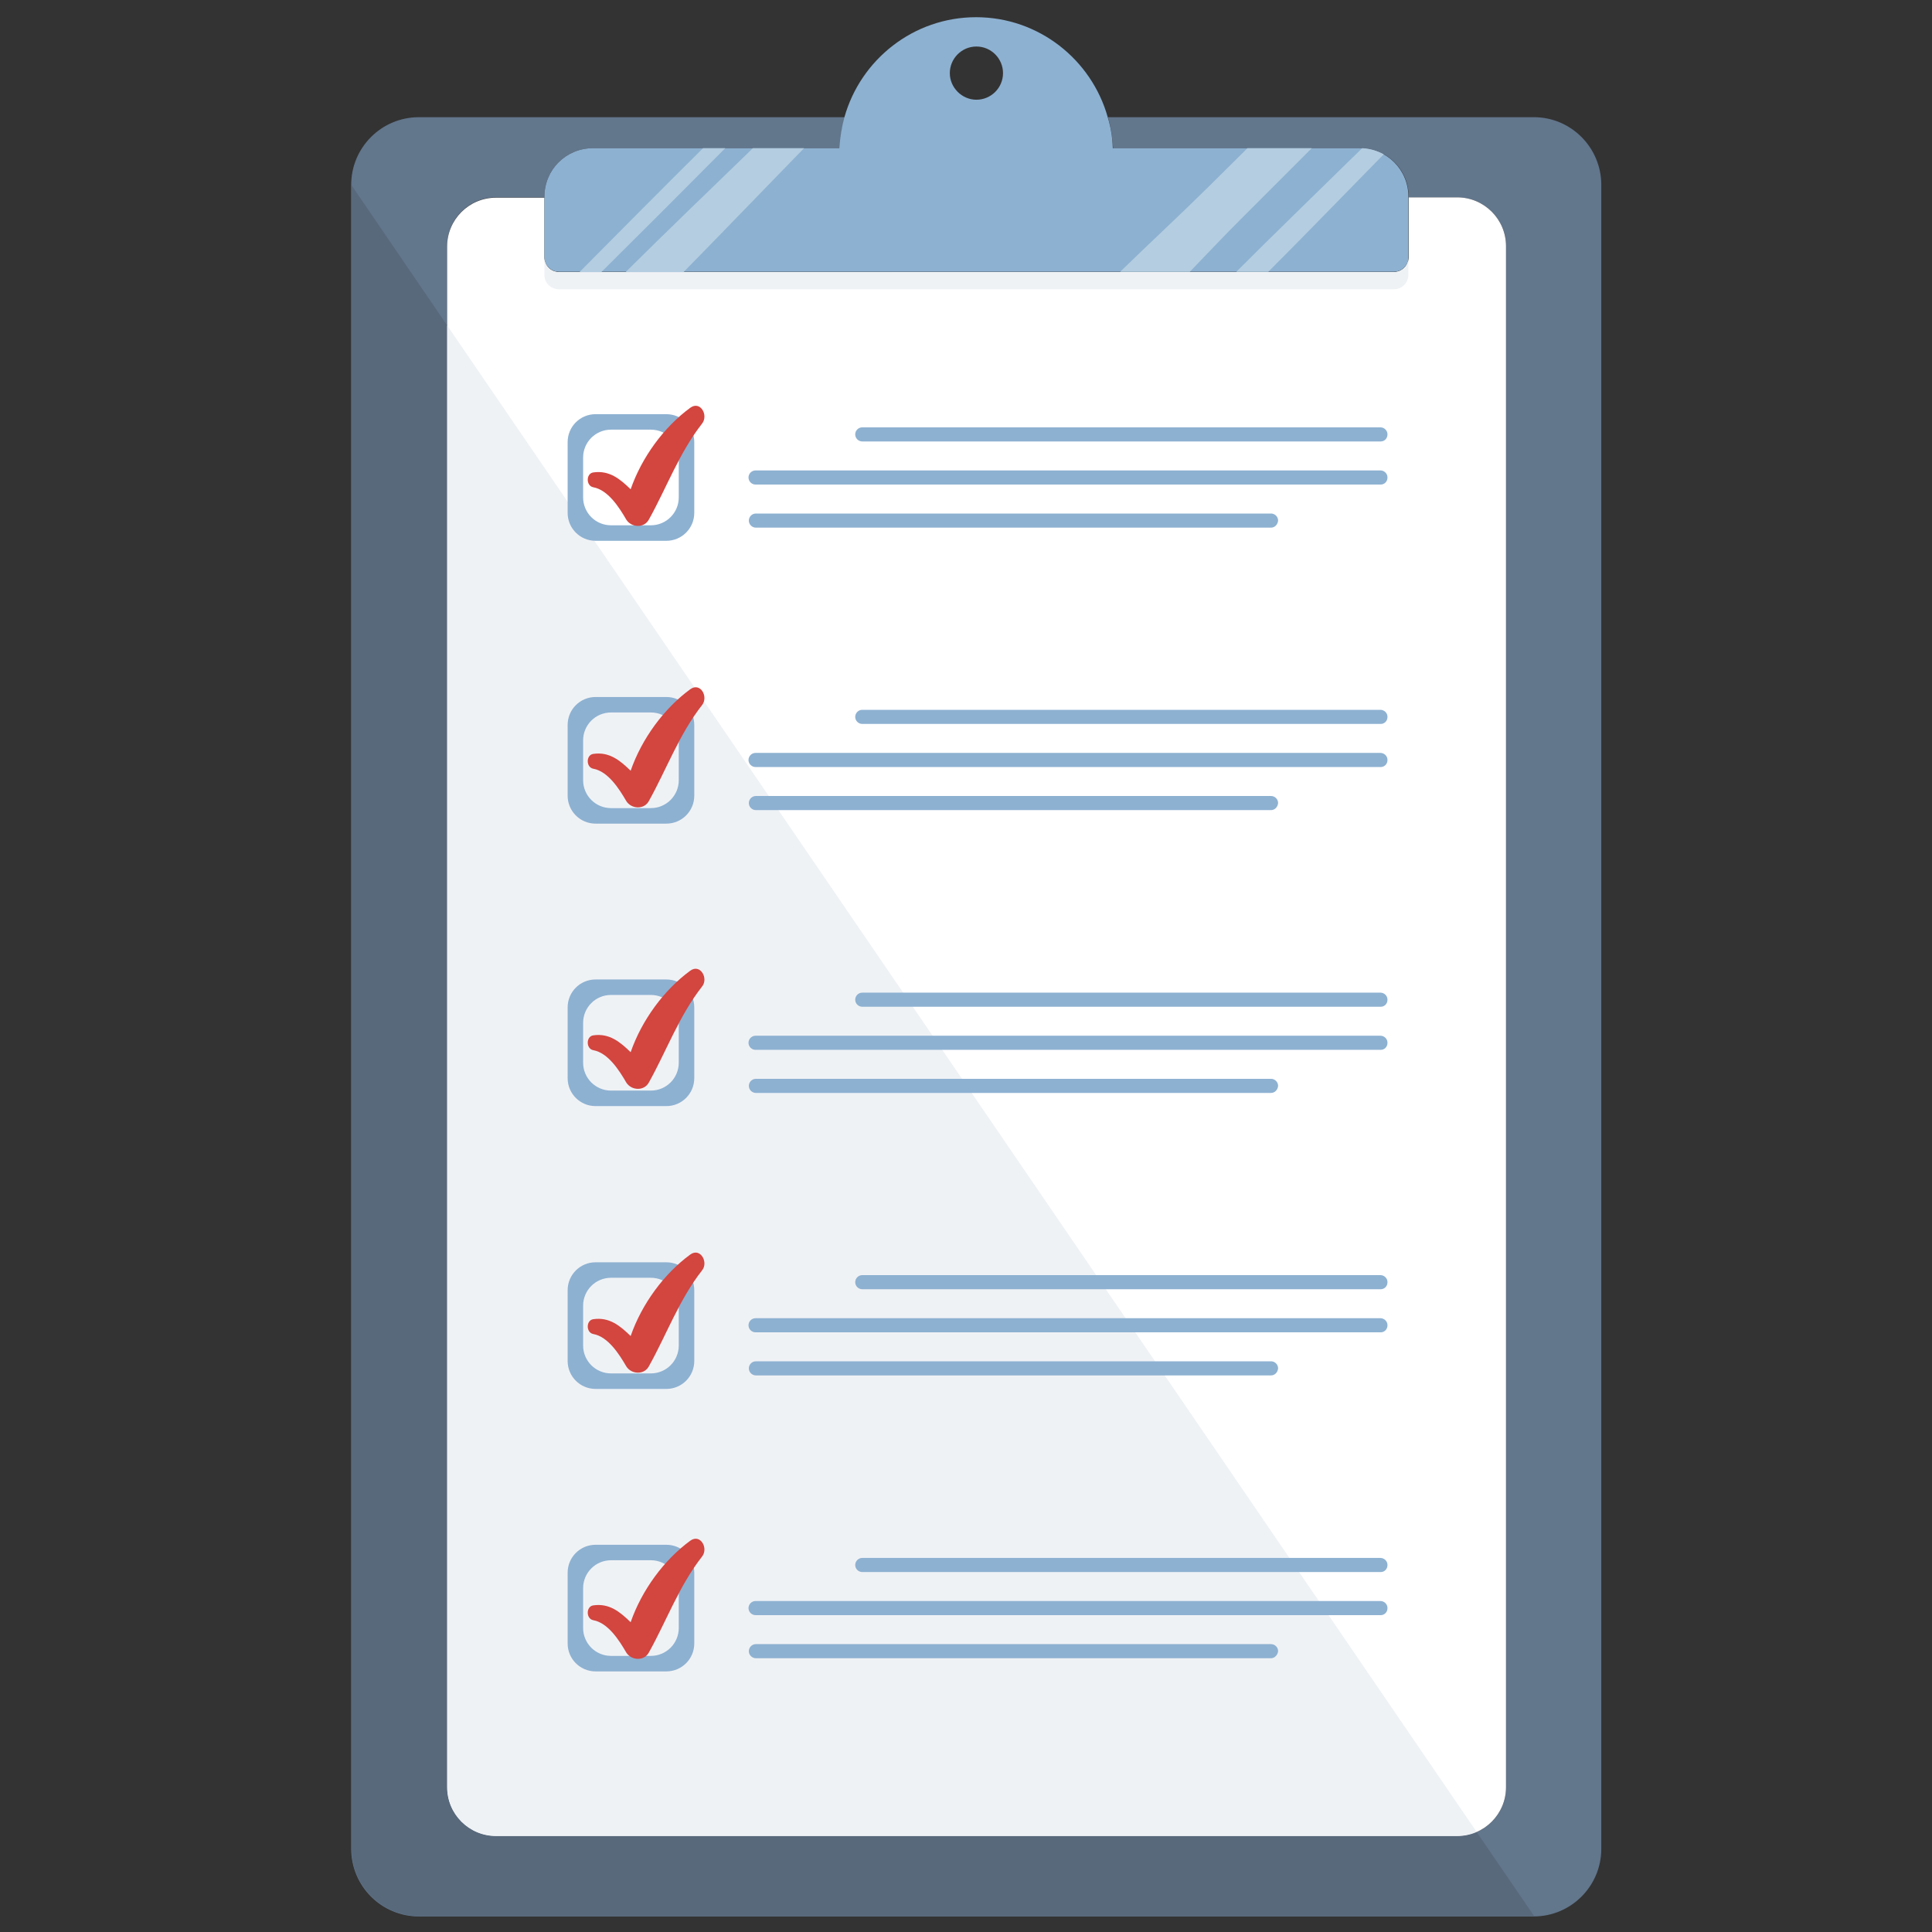 <?xml version="1.0" encoding="utf-8"?>
<!-- Generator: Adobe Illustrator 24.0.1, SVG Export Plug-In . SVG Version: 6.00 Build 0)  -->
<svg version="1.1" id="Layer_1" xmlns="http://www.w3.org/2000/svg" xmlns:xlink="http://www.w3.org/1999/xlink" x="0px" y="0px"
	 viewBox="0 0 512 512" style="enable-background:new 0 0 512 512;" xml:space="preserve">
<rect x="0" y="0" width="512" height="512" fill="#333333" stroke="none"/>
<style type="text/css">
	.st0{fill:none;}
	.st1{fill:#62768C;}
	.st2{fill:#FFFFFF;}
	.st3{fill:#8DB1D1;}
	.st4{fill:#EFF2F5;}
	.st5{fill:#58697C;}
	.st6{fill:#B4CDE0;}
	.st7{fill:#D3453F;}
</style>
<title>Commercial delivery</title>
<g>
	<g>
		<path class="st0" d="M258.76,26.51c3.93,0,7.05-3.21,7.05-7.05c0-3.93-3.21-7.05-7.05-7.05c-3.84,0-7.05,3.21-7.05,7.05
			C251.71,23.39,254.83,26.51,258.76,26.51z"/>
		<path class="st1" d="M406.52,31.06H293.65c0.71,2.59,1.16,5.35,1.34,8.21h65.49c7.14,0,12.85,5.71,12.85,12.85v0.18h12.85
			c7.14,0,12.94,5.8,12.94,12.94v408.39c0,7.14-5.8,12.94-12.94,12.94H131.43c-7.14,0-12.94-5.8-12.94-12.94V65.24
			c0-7.14,5.8-12.94,12.94-12.94h12.85v-0.18c0-7.14,5.71-12.85,12.85-12.85h65.49c0.09-2.86,0.54-5.62,1.34-8.21H111
			c-9.9,0-17.93,8.03-17.93,17.93v440.96c0,9.9,8.03,17.93,17.93,17.93h295.43c9.9,0,17.93-8.03,17.93-17.93V49
			C424.36,39.09,416.33,31.06,406.52,31.06z"/>
		<path class="st2" d="M369.4,72.11H148.12c-2.14,0-3.84-1.7-3.84-3.84V52.39h-12.85c-7.14,0-12.94,5.8-12.94,12.94v408.3
			c0,7.14,5.8,12.94,12.94,12.94h254.74c7.14,0,12.94-5.8,12.94-12.94V65.24c0-7.14-5.8-12.94-12.94-12.94h-12.85v15.88
			C373.33,70.32,371.54,72.11,369.4,72.11z"/>
		<path class="st3" d="M157.13,39.27c-7.14,0-12.85,5.71-12.85,12.85v0.18v15.88c0,2.14,1.7,3.84,3.84,3.84H369.4
			c2.14,0,3.84-1.7,3.84-3.84V52.3v-0.18c0-7.14-5.71-12.85-12.85-12.85H294.9c-0.09-2.86-0.54-5.62-1.34-8.21
			c-4.28-15.26-18.29-26.5-34.89-26.5c-16.6,0-30.6,11.24-34.89,26.5c-0.71,2.59-1.16,5.35-1.34,8.21H157.13z M258.76,12.33
			c3.93,0,7.05,3.21,7.05,7.05c0,3.93-3.21,7.05-7.05,7.05c-3.84,0-7.05-3.21-7.05-7.05C251.71,15.54,254.83,12.33,258.76,12.33z"/>
		<path class="st4" d="M148.12,76.66H369.4c2.14,0,3.84-1.7,3.84-3.84v-4.55c0,2.14-1.7,3.84-3.84,3.84H148.12
			c-2.14,0-3.84-1.7-3.84-3.84v4.55C144.19,74.96,145.98,76.66,148.12,76.66z"/>
		<path class="st5" d="M386.09,486.56H131.43c-7.14,0-12.94-5.8-12.94-12.94V86.21L93.16,49.09v440.78c0,9.9,8.03,17.93,17.93,17.93
			h295.43l0,0v-0.09l-15.26-22.31C389.74,486.12,387.96,486.56,386.09,486.56z"/>
		<path class="st4" d="M131.43,486.56h254.74c1.87,0,3.57-0.36,5.18-1.07l0,0L118.5,86.21v387.42
			C118.5,480.76,124.3,486.56,131.43,486.56z"/>
		<g>
			<path class="st6" d="M361.01,39.27c-0.89,0.8-1.7,1.7-2.59,2.5c-10.26,10.08-20.61,20.08-30.78,30.25h8.48
				c8.74-8.74,17.4-17.67,26.05-26.5c1.52-1.52,3.03-3.12,4.55-4.64C365.03,39.99,363.15,39.36,361.01,39.27z"/>
			<path class="st6" d="M159.36,72.11c10.97-10.89,21.95-21.86,32.84-32.84h-5.89c-10.97,10.89-21.86,21.86-32.75,32.84H159.36z"/>
			<path class="st6" d="M328.8,58.1l18.83-18.83h-17.04l-10.35,10.26c-7.58,7.5-15.61,14.9-23.38,22.49h18.47
				C319.79,67.38,324.25,62.65,328.8,58.1z"/>
			<path class="st6" d="M213.08,39.27h-13.56c-11.24,10.89-22.57,21.77-33.73,32.84h15.35C191.84,61.22,202.46,50.16,213.08,39.27z"
				/>
		</g>
	</g>
	<path class="st3" d="M176.58,109.76h-18.74c-4.1,0-7.41,3.3-7.41,7.41v18.74c0,4.1,3.3,7.41,7.41,7.41h18.74
		c4.1,0,7.41-3.3,7.41-7.41v-18.74C183.99,113.06,180.69,109.76,176.58,109.76z M179.88,131.8c0,4.1-3.3,7.41-7.41,7.41h-10.53
		c-4.1,0-7.41-3.3-7.41-7.41v-10.53c0-4.1,3.3-7.41,7.41-7.41h10.53c4.1,0,7.41,3.3,7.41,7.41V131.8z"/>
	<g>
		<path class="st3" d="M365.92,116.99H228.51c-0.98,0-1.87-0.8-1.87-1.87l0,0c0-0.98,0.8-1.87,1.87-1.87h137.32
			c0.98,0,1.87,0.8,1.87,1.87l0,0C367.7,116.19,366.9,116.99,365.92,116.99z"/>
		<path class="st3" d="M365.92,128.41H200.23c-0.98,0-1.87-0.8-1.87-1.87l0,0c0-0.98,0.8-1.87,1.87-1.87h165.6
			c0.98,0,1.87,0.8,1.87,1.87l0,0C367.7,127.61,366.9,128.41,365.92,128.41z"/>
		<path class="st3" d="M336.83,139.83H200.32c-0.98,0-1.87-0.8-1.87-1.87l0,0c0-0.98,0.8-1.87,1.87-1.87h136.52
			c0.98,0,1.87,0.8,1.87,1.87l0,0C338.62,139.03,337.81,139.83,336.83,139.83z"/>
	</g>
	<path class="st3" d="M176.58,184.71h-18.74c-4.1,0-7.41,3.3-7.41,7.41v18.74c0,4.1,3.3,7.41,7.41,7.41h18.74
		c4.1,0,7.41-3.3,7.41-7.41v-18.74C183.99,188.01,180.69,184.71,176.58,184.71z M179.88,206.75c0,4.1-3.3,7.41-7.41,7.41h-10.53
		c-4.1,0-7.41-3.3-7.41-7.41v-10.53c0-4.1,3.3-7.41,7.41-7.41h10.53c4.1,0,7.41,3.3,7.41,7.41V206.75z"/>
	<g>
		<path class="st3" d="M365.92,191.85H228.51c-0.98,0-1.87-0.8-1.87-1.87l0,0c0-0.98,0.8-1.87,1.87-1.87h137.32
			c0.98,0,1.87,0.8,1.87,1.87l0,0C367.7,191.05,366.9,191.85,365.92,191.85z"/>
		<path class="st3" d="M365.92,203.27H200.23c-0.98,0-1.87-0.8-1.87-1.87l0,0c0-0.98,0.8-1.87,1.87-1.87h165.6
			c0.98,0,1.87,0.8,1.87,1.87l0,0C367.7,202.47,366.9,203.27,365.92,203.27z"/>
		<path class="st3" d="M336.83,214.69H200.32c-0.98,0-1.87-0.8-1.87-1.87l0,0c0-0.98,0.8-1.87,1.87-1.87h136.52
			c0.98,0,1.87,0.8,1.87,1.87l0,0C338.62,213.89,337.81,214.69,336.83,214.69z"/>
	</g>
	<path class="st3" d="M176.58,259.57h-18.74c-4.1,0-7.41,3.3-7.41,7.41v18.74c0,4.1,3.3,7.41,7.41,7.41h18.74
		c4.1,0,7.41-3.3,7.41-7.41v-18.74C183.99,262.87,180.69,259.57,176.58,259.57z M179.88,281.61c0,4.1-3.3,7.41-7.41,7.41h-10.53
		c-4.1,0-7.41-3.3-7.41-7.41v-10.53c0-4.1,3.3-7.41,7.41-7.41h10.53c4.1,0,7.41,3.3,7.41,7.41V281.61z"/>
	<g>
		<path class="st3" d="M365.92,266.8H228.51c-0.98,0-1.87-0.8-1.87-1.87l0,0c0-0.98,0.8-1.87,1.87-1.87h137.32
			c0.98,0,1.87,0.8,1.87,1.87l0,0C367.7,266,366.9,266.8,365.92,266.8z"/>
		<path class="st3" d="M365.92,278.22H200.23c-0.98,0-1.87-0.8-1.87-1.87l0,0c0-0.98,0.8-1.87,1.87-1.87h165.6
			c0.98,0,1.87,0.8,1.87,1.87l0,0C367.7,277.42,366.9,278.22,365.92,278.22z"/>
		<path class="st3" d="M336.83,289.64H200.32c-0.98,0-1.87-0.8-1.87-1.87l0,0c0-0.98,0.8-1.87,1.87-1.87h136.52
			c0.98,0,1.87,0.8,1.87,1.87l0,0C338.62,288.84,337.81,289.64,336.83,289.64z"/>
	</g>
	<path class="st3" d="M176.58,334.52h-18.74c-4.1,0-7.41,3.3-7.41,7.41v18.74c0,4.1,3.3,7.41,7.41,7.41h18.74
		c4.1,0,7.41-3.3,7.41-7.41v-18.74C183.99,337.82,180.69,334.52,176.58,334.52z M179.88,356.56c0,4.1-3.3,7.41-7.41,7.41h-10.53
		c-4.1,0-7.41-3.3-7.41-7.41v-10.53c0-4.1,3.3-7.41,7.41-7.41h10.53c4.1,0,7.41,3.3,7.41,7.41V356.56z"/>
	<g>
		<path class="st3" d="M365.92,341.66H228.51c-0.98,0-1.87-0.8-1.87-1.87l0,0c0-0.98,0.8-1.87,1.87-1.87h137.32
			c0.98,0,1.87,0.8,1.87,1.87l0,0C367.7,340.86,366.9,341.66,365.92,341.66z"/>
		<path class="st3" d="M365.92,353.08H200.23c-0.98,0-1.87-0.8-1.87-1.87l0,0c0-0.98,0.8-1.87,1.87-1.87h165.6
			c0.98,0,1.87,0.8,1.87,1.87l0,0C367.7,352.28,366.9,353.08,365.92,353.08z"/>
		<path class="st3" d="M336.83,364.5H200.32c-0.98,0-1.87-0.8-1.87-1.87l0,0c0-0.98,0.8-1.87,1.87-1.87h136.52
			c0.98,0,1.87,0.8,1.87,1.87l0,0C338.62,363.7,337.81,364.5,336.83,364.5z"/>
	</g>
	<path class="st3" d="M176.58,409.38h-18.74c-4.1,0-7.41,3.3-7.41,7.41v18.74c0,4.1,3.3,7.41,7.41,7.41h18.74
		c4.1,0,7.41-3.3,7.41-7.41v-18.74C183.99,412.69,180.69,409.38,176.58,409.38z M179.88,431.42c0,4.1-3.3,7.41-7.41,7.41h-10.53
		c-4.1,0-7.41-3.3-7.41-7.41v-10.53c0-4.1,3.3-7.41,7.41-7.41h10.53c4.1,0,7.41,3.3,7.41,7.41V431.42z"/>
	<g>
		<path class="st3" d="M365.92,416.61H228.51c-0.98,0-1.87-0.8-1.87-1.87l0,0c0-0.98,0.8-1.87,1.87-1.87h137.32
			c0.98,0,1.87,0.8,1.87,1.87l0,0C367.7,415.81,366.9,416.61,365.92,416.61z"/>
		<path class="st3" d="M365.92,428.03H200.23c-0.98,0-1.87-0.8-1.87-1.87l0,0c0-0.98,0.8-1.87,1.87-1.87h165.6
			c0.98,0,1.87,0.8,1.87,1.87l0,0C367.7,427.23,366.9,428.03,365.92,428.03z"/>
		<path class="st3" d="M336.83,439.45H200.32c-0.98,0-1.87-0.8-1.87-1.87l0,0c0-0.98,0.8-1.87,1.87-1.87h136.52
			c0.98,0,1.87,0.8,1.87,1.87l0,0C338.62,438.56,337.81,439.45,336.83,439.45z"/>
	</g>
	<path class="st7" d="M182.92,108.07c-6.96,5.09-12.85,13.12-15.79,21.59c-2.77-2.68-5.62-5.09-9.9-4.46
		c-1.96,0.27-1.96,3.57,0,3.93c3.93,0.71,6.87,5.35,8.74,8.57c1.34,2.14,4.73,2.32,5.98,0c4.73-8.48,8.03-17.67,14.1-25.43
		C187.82,110.03,185.59,106.1,182.92,108.07z"/>
	<path class="st7" d="M182.92,182.66c-6.96,5.09-12.85,13.12-15.79,21.59c-2.77-2.68-5.62-5.09-9.9-4.46
		c-1.96,0.27-1.96,3.57,0,3.93c3.93,0.71,6.87,5.35,8.74,8.57c1.34,2.14,4.73,2.32,5.98,0c4.73-8.48,8.03-17.67,14.1-25.43
		C187.82,184.62,185.59,180.7,182.92,182.66z"/>
	<path class="st7" d="M182.92,257.25c-6.96,5.09-12.85,13.12-15.79,21.59c-2.77-2.68-5.62-5.09-9.9-4.46
		c-1.96,0.27-1.96,3.57,0,3.93c3.93,0.71,6.87,5.35,8.74,8.57c1.34,2.14,4.73,2.32,5.98,0c4.73-8.48,8.03-17.67,14.1-25.43
		C187.82,259.31,185.59,255.29,182.92,257.25z"/>
	<path class="st7" d="M182.92,332.47c-6.96,5.09-12.85,13.12-15.79,21.59c-2.77-2.68-5.62-5.09-9.9-4.46
		c-1.96,0.27-1.96,3.57,0,3.93c3.93,0.71,6.87,5.35,8.74,8.57c1.34,2.14,4.73,2.32,5.98,0c4.73-8.48,8.03-17.67,14.1-25.43
		C187.82,334.52,185.59,330.51,182.92,332.47z"/>
	<path class="st7" d="M182.92,408.31c-6.96,5.09-12.85,13.12-15.79,21.59c-2.77-2.68-5.62-5.09-9.9-4.46
		c-1.96,0.27-1.96,3.57,0,3.93c3.93,0.71,6.87,5.35,8.74,8.57c1.34,2.14,4.73,2.32,5.98,0c4.73-8.48,8.03-17.67,14.1-25.43
		C187.82,410.28,185.59,406.35,182.92,408.31z"/>
</g>
</svg>

